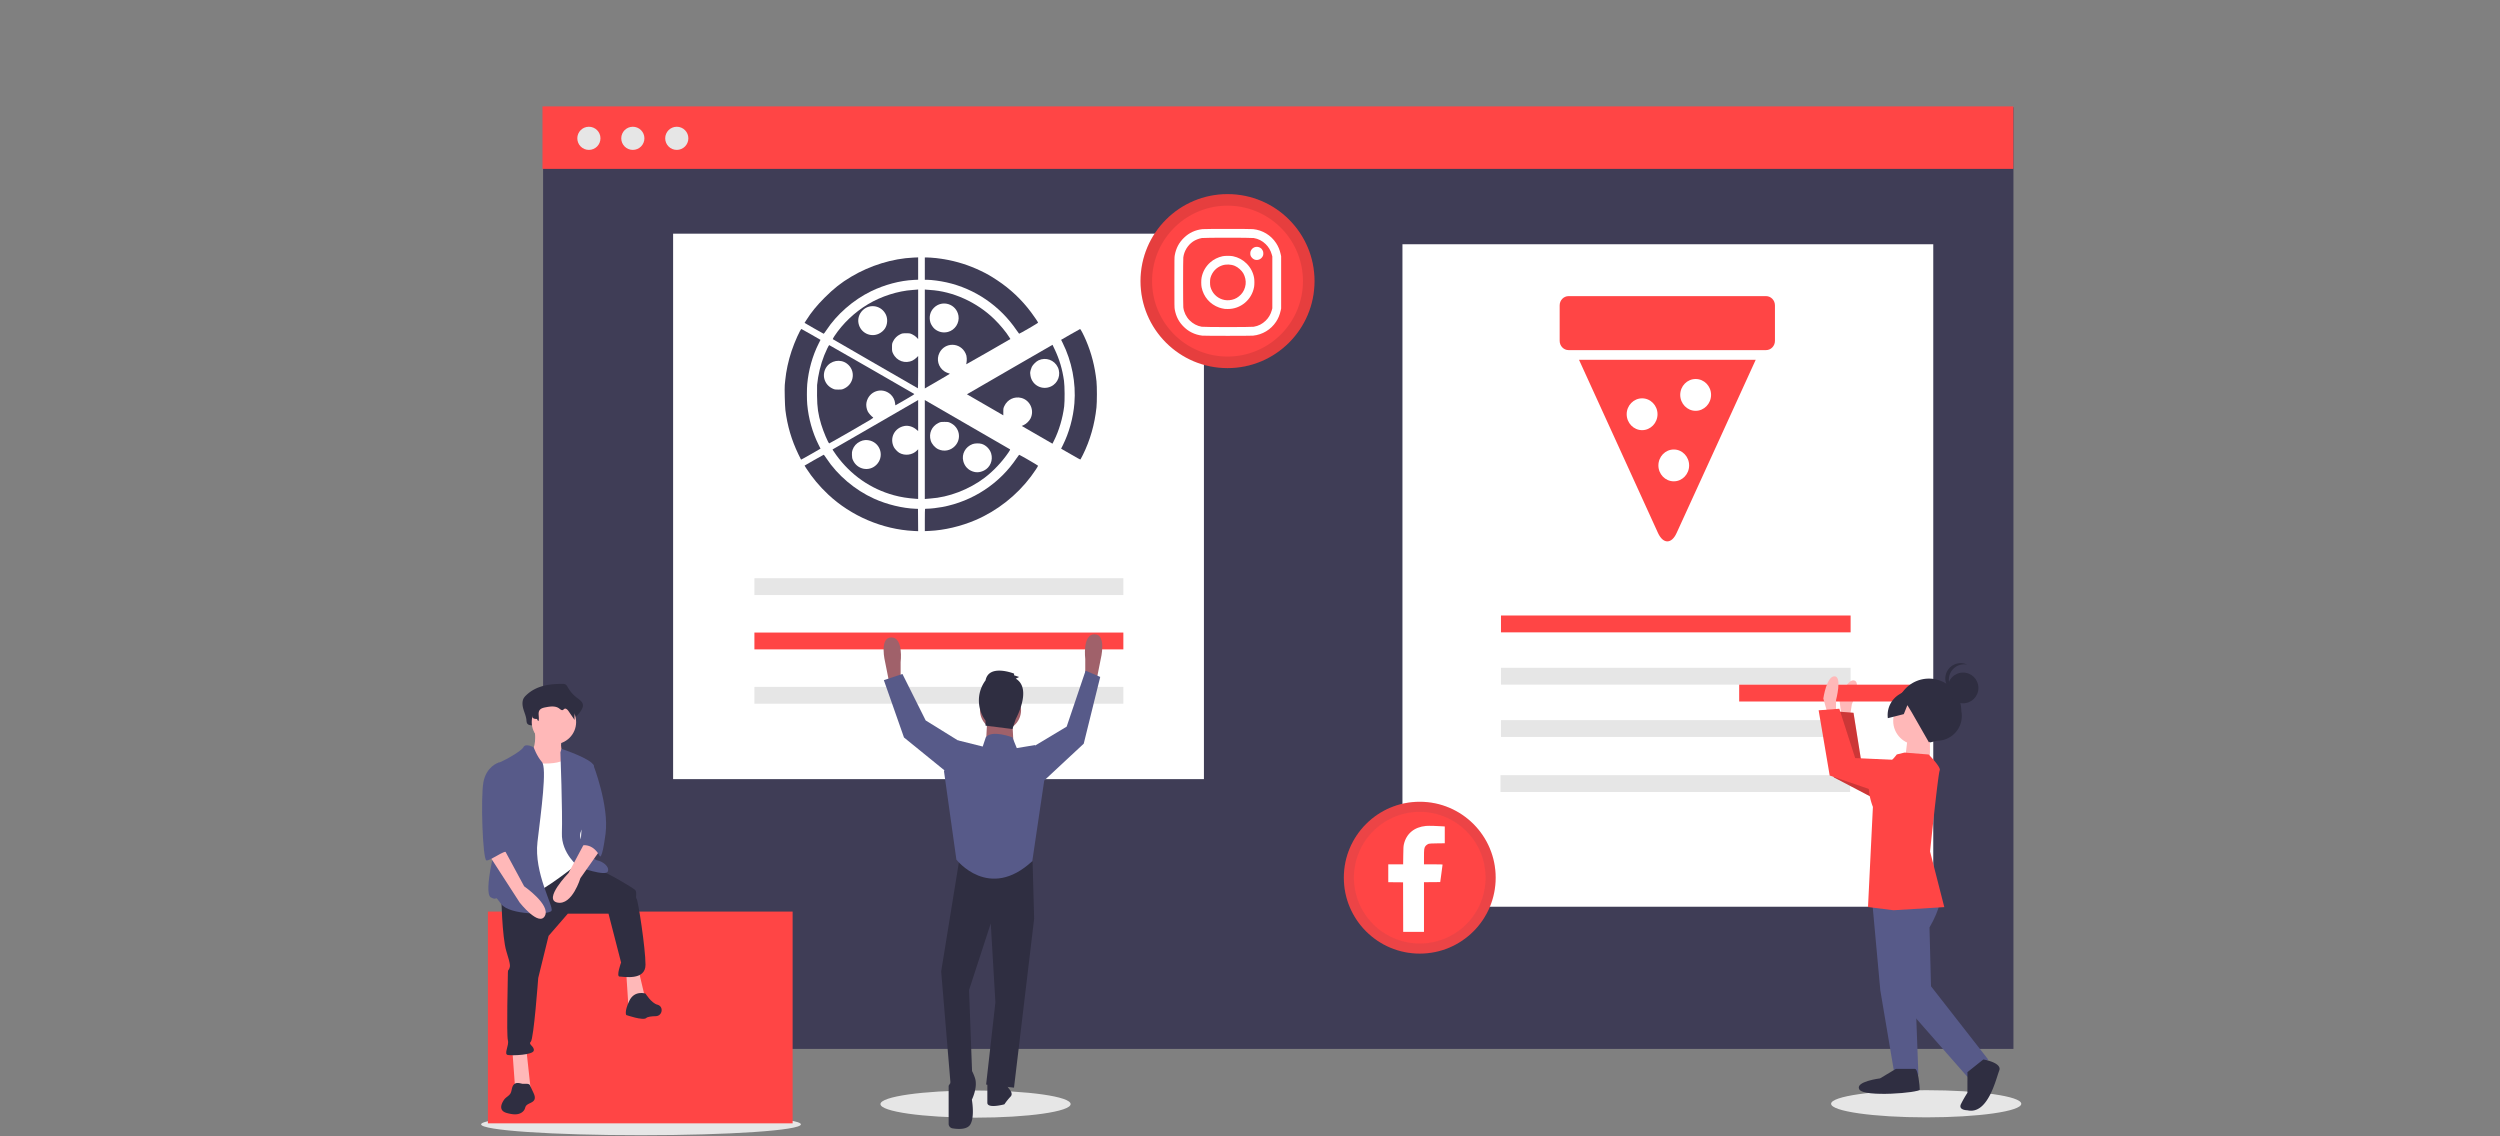 <?xml version="1.0" encoding="UTF-8" standalone="no"?>
<svg
   xmlns:dc="http://purl.org/dc/elements/1.1/"
   xmlns:cc="http://creativecommons.org/ns#"
   xmlns:rdf="http://www.w3.org/1999/02/22-rdf-syntax-ns#"
   xmlns:svg="http://www.w3.org/2000/svg"
   xmlns="http://www.w3.org/2000/svg"
   xmlns:xlink="http://www.w3.org/1999/xlink"
   xmlns:sodipodi="http://sodipodi.sourceforge.net/DTD/sodipodi-0.dtd"
   xmlns:inkscape="http://www.inkscape.org/namespaces/inkscape"
   width="1100"
   height="500"
   data-name="Layer 1"
   version="1.1"
   viewBox="0 0 1100 500"
   id="svg157"
   sodipodi:docname="Grr.svg"
   inkscape:version="0.92.5 (2060ec1f9f, 2020-04-08)">
  <rect x="0" y="0" width="1100" height="500" fill="#808080" stroke="none"/>
  <sodipodi:namedview
     pagecolor="#ffffff"
     bordercolor="#666666"
     borderopacity="1"
     objecttolerance="10"
     gridtolerance="10"
     guidetolerance="10"
     inkscape:pageopacity="0"
     inkscape:pageshadow="2"
     inkscape:window-width="1366"
     inkscape:window-height="705"
     id="namedview159"
     showgrid="false"
     inkscape:zoom="0.18388031"
     inkscape:cx="1248.7088"
     inkscape:cy="355.86778"
     inkscape:window-x="-8"
     inkscape:window-y="399"
     inkscape:window-maximized="1"
     inkscape:current-layer="g287" />
  <defs
     id="defs15">
    <linearGradient
       id="deacd444-d5db-4c24-9492-02e57292be3c"
       x1="675.05"
       x2="675.05"
       y1="606.02"
       y2="240.27"
       gradientUnits="userSpaceOnUse">
      <stop
         stop-color="gray"
         stop-opacity=".25"
         offset="0"
         id="stop4" />
      <stop
         stop-color="gray"
         stop-opacity=".12"
         offset=".54"
         id="stop6" />
      <stop
         stop-color="gray"
         stop-opacity=".1"
         offset="1"
         id="stop8" />
    </linearGradient>
    <linearGradient
       id="a1de9c2c-a914-4f57-a703-6b671b828453"
       x1="473.94"
       x2="473.94"
       y1="635.65"
       y2="301.65"
       gradientTransform="translate(-82,-130)"
       xlink:href="#deacd444-d5db-4c24-9492-02e57292be3c" />
    <linearGradient
       id="33ead0d0-8f65-4117-bca2-44ecb419ecb0"
       x1="363.44"
       x2="363.44"
       y1="662.65"
       y2="401.65"
       gradientTransform="translate(-82,-130)"
       xlink:href="#deacd444-d5db-4c24-9492-02e57292be3c" />
    <linearGradient
       id="9a5964b5-9011-4675-8f60-8033350848c0"
       x1="849.68"
       x2="849.68"
       y1="703.66"
       y2="385.5"
       gradientTransform="translate(-82,-130)"
       xlink:href="#deacd444-d5db-4c24-9492-02e57292be3c" />
    <linearGradient
       id="linearGradient949"
       x1="675.05"
       x2="675.05"
       y1="606.02"
       y2="240.27"
       gradientTransform="translate(-82,-130)"
       gradientUnits="userSpaceOnUse"
       xlink:href="#deacd444-d5db-4c24-9492-02e57292be3c" />
    <clipPath
       id="a-4-8-9-3-1">
      <rect
         y="0"
         x="0"
         width="91"
         height="100.34"
         id="rect4" />
    </clipPath>
    <clipPath
       id="a-7">
      <rect
         y="0"
         x="0"
         width="91"
         height="100.34"
         id="rect7" />
    </clipPath>
    <clipPath
       id="a">
      <rect
         y="0"
         x="0"
         width="91"
         height="100.34"
         id="rect4-7" />
    </clipPath>
    <linearGradient
       id="linearGradient3845-5-3"
       x1="507.95"
       x2="507.95"
       y1="790.48"
       y2="154.92"
       gradientTransform="matrix(0.418,0,0,0.418,-1606.7,-511.92)"
       gradientUnits="userSpaceOnUse">
      <stop
         stop-color="gray"
         stop-opacity=".25"
         offset="0"
         id="stop4-0" />
      <stop
         stop-color="gray"
         stop-opacity=".12"
         offset=".535"
         id="stop6-8" />
      <stop
         stop-color="gray"
         stop-opacity=".1"
         offset="1"
         id="stop8-9" />
    </linearGradient>
    <clipPath
       id="clipEmfPath1-9">
      <path
         inkscape:connector-curvature="0"
         d="M 0,0 H 158.56 V 180.64 H 0 Z"
         id="path4" />
    </clipPath>
    <clipPath
       id="clipPath1062">
      <path
         inkscape:connector-curvature="0"
         d="M 0,0 H 158.56 V 180.64 H 0 Z"
         id="path1060" />
    </clipPath>
  </defs>
  <title
     id="title17">web_devices</title>
  <g
     transform="matrix(1.179,0,0,1.179,603.126,-281.163)"
     style="fill:#ffb8b8"
     id="g18" />
  <g
     transform="matrix(0,-0.777,-0.777,0,821.314,307.541)"
     id="g32">
    <g
       transform="matrix(0,-2.122,-2.122,0,2176.623,-25.934)"
       id="g289">
      <g
         transform="translate(1562.5,1350)"
         id="g287">
        <g
           id="g2148"
           transform="matrix(0.956,0,0,0.956,-278.913,3.576)">
          <g
             id="g17"
             style="stroke-width:0.963"
             transform="matrix(0.606,0,0,0.606,-1742.453,-508.335)">
            <rect
               id="rect11"
               height="433.77"
               width="677.29"
               y="0.384"
               x="28.961"
               style="fill:#3f3d56" />
            <rect
               id="rect13"
               height="251.25"
               width="244.51"
               y="58.632"
               x="88.851"
               style="fill:#ffffff" />
            <rect
               id="rect15"
               height="305.16"
               width="244.51"
               y="63.504"
               x="424.81"
               style="fill:#ffffff" />
          </g>
          <g
             id="g25"
             style="fill:#e6e6e6"
             transform="matrix(0.606,0,0,0.606,-1742.453,-508.335)">
            <ellipse
               id="ellipse19"
               ry="6.257"
               rx="43.8"
               cy="459.43"
               cx="666.06"
               style="stroke-width:0.963" />
            <ellipse
               id="ellipse21"
               ry="6.257"
               rx="43.8"
               cy="459.57"
               cx="228.16"
               style="stroke-width:0.963" />
            <ellipse
               id="ellipse23"
               ry="5"
               rx="73.65"
               cy="468.91"
               cx="74.063"
               style="stroke-width:0.84" />
          </g>
          <rect
             id="rect27"
             height="17.443"
             width="410.575"
             x="-1725.072"
             style="fill:#ff4545;stroke-width:0.584"
             y="-508.335" />
          <g
             id="g35"
             style="fill:#e6e6e6;stroke-width:0.963"
             transform="matrix(0.606,0,0,0.606,-1742.453,-508.335)">
            <circle
               id="circle29"
               r="5.333"
               cy="14.711"
               cx="50.054" />
            <circle
               id="circle31"
               r="5.333"
               cy="14.711"
               cx="70.297" />
            <circle
               id="circle33"
               r="5.333"
               cy="14.711"
               cx="90.54" />
          </g>
          <g
             id="g45"
             style="stroke-width:0.963"
             transform="matrix(0.606,0,0,0.606,-1742.453,-508.335)">
            <path
               id="path37"
               d="m 590.43,87.407 h -11.221 a 8.332,8.332 0 0 1 -7.714,11.479 h -49.248 a 8.332,8.332 0 0 1 -7.714,-11.479 h -10.481 a 17.538,17.538 0 0 0 -17.538,17.538 v 222.28 a 17.538,17.538 0 0 0 17.538,17.538 h 86.379 a 17.538,17.538 0 0 0 17.538,-17.538 v -222.28 a 17.538,17.538 0 0 0 -17.538,-17.538 z"
               inkscape:connector-curvature="0"
               style="fill:#ffffff" />
            <rect
               id="rect39"
               height="7.752"
               width="169.95"
               y="217.34"
               x="126.3"
               style="fill:#e6e6e6" />
            <rect
               id="rect41"
               height="7.752"
               width="169.95"
               y="242.37"
               x="126.3"
               style="fill:#ff4545" />
            <rect
               id="rect43"
               height="7.752"
               width="169.95"
               y="267.4"
               x="126.3"
               style="fill:#e6e6e6" />
          </g>
          <g
             id="g57"
             transform="matrix(0.947,0,0,0.584,-2092.802,-508.335)">
            <rect
               id="rect47"
               height="8.053"
               width="103.06"
               y="243.35"
               x="670.84"
               style="fill:#ff4545" />
            <g
               id="g55"
               style="fill:#e6e6e6">
              <rect
                 id="rect49"
                 height="8.053"
                 width="103.06"
                 y="268.35"
                 x="670.84" />
              <rect
                 id="rect51"
                 height="8.053"
                 width="103.06"
                 y="293.35"
                 x="670.84" />
              <rect
                 id="rect53"
                 height="8.053"
                 width="103.06"
                 y="319.66"
                 x="670.7" />
            </g>
          </g>
          <g
             id="g65"
             style="stroke-width:0.963"
             transform="matrix(0.606,0,0,0.606,-1742.453,-508.335)">
            <rect
               id="rect59"
               height="16.536"
               width="16.536"
               y="-608.19"
               x="386.22"
               transform="rotate(90)"
               style="fill:#3f3d56" />
            <path
               id="path61"
               d="m 189.37,265.3 -0.713,1.427 -2.14,-10.702 c 0,0 -2.854,-11.415 2.854,-11.415 5.708,0 4.281,11.415 4.281,11.415 v 7.848 z"
               inkscape:connector-curvature="0"
               style="fill:#a0616a" />
            <path
               id="path63"
               d="m 282.98,263.84 0.713,1.427 2.14,-10.702 c 0,0 2.854,-11.415 -2.854,-11.415 -5.708,0 -4.281,11.415 -4.281,11.415 v 7.848 z"
               inkscape:connector-curvature="0"
               style="fill:#a0616a" />
          </g>
          <g
             id="g73"
             style="fill:#2f2e41"
             transform="matrix(0.606,0,0,0.606,-1742.453,-508.335)">
            <polygon
               id="polygon67"
               points="408.16,469.37 417.79,388.58 417.05,361.16 382.22,358.94 373.32,413.78 377.77,467.14 388.14,462.7 386.66,422.68 397.04,390.81 399.26,428.61 394.82,467.89 "
               transform="matrix(0.963,0,0,0.963,-147.18,0)" />
            <path
               id="path69"
               d="m 220.76,443.27 -4.994,7.848 v 17.536 a 2.127,2.127 0 0 0 1.787,2.099 c 2.448,0.402 6.71,0.687 8.201,-1.798 2.14,-3.567 0.713,-11.415 0.713,-11.415 0,0 2.854,-5.708 1.427,-9.988 -1.427,-4.281 -2.854,-4.994 -2.854,-4.994 z"
               inkscape:connector-curvature="0"
               style="stroke-width:0.963" />
            <path
               id="path71"
               d="m 242.16,450.41 1.427,2.14 c 0,0 2.14,2.14 0.713,3.567 a 27.883,27.883 0 0 0 -2.854,3.567 c 0,0 -7.848,2.14 -7.848,-0.713 v -9.275 z"
               inkscape:connector-curvature="0"
               style="stroke-width:0.963" />
          </g>
          <circle
             id="circle75"
             r="5.733"
             cy="-339.805"
             cx="-1597.213"
             style="fill:#a0616a;stroke-width:0.584" />
          <polygon
             id="polygon77"
             points="394.44,305.95 407.78,306.69 407.04,292.61 395.18,291.87 "
             transform="matrix(0.584,0,0,0.584,-1831.674,-508.335)"
             style="fill:#a0616a" />
          <g
             id="g85"
             style="fill:#575a89"
             transform="matrix(0.606,0,0,0.606,-1742.453,-508.335)">
            <path
               id="path79"
               d="m 247.16,295.59 -2.025,-4.948 c 0,0 -9.39,-3.614 -12.244,-0.047 l -1.427,4.281 -11.415,-2.854 -6.421,14.269 5.708,40.666 c 0,0 14.982,19.263 34.959,0.713 l 5.708,-38.526 -4.281,-14.982 z"
               inkscape:connector-curvature="0"
               style="stroke-width:0.963" />
            <polygon
               id="polygon81"
               points="442.4,269.91 449.4,272.91 441.51,304.84 420.01,324.85 417.05,308.54 418.53,305.58 433.35,296.68 "
               transform="matrix(0.963,0,0,0.963,-147.18,0)" />
            <polygon
               id="polygon83"
               points="354.79,271.49 345.9,274.45 355.53,301.87 379.25,321.14 382.96,304.84 381.47,303.36 365.91,293.72 "
               transform="matrix(0.963,0,0,0.963,-147.18,0)" />
          </g>
          <path
             id="path87"
             d="m -1592.957,-348.589 0.937,-0.469 -1.406,-0.469 v -0.469 c 0,0 -7.03,-2.812 -7.967,1.875 a 9.42,9.42 0 0 0 0,11.248 v 1.406 l 7.499,0.937 0.937,-2.812 c 0,0 4.687,-8.436 0,-11.248 z"
             style="fill:#2f2e41;stroke-width:0.584"
             inkscape:connector-curvature="0" />
          <rect
             id="rect89"
             height="59.111"
             width="85.062"
             y="-283.573"
             x="-1740.31"
             style="fill:#ff4545;stroke-width:0.606" />
          <path
             id="path91"
             d="m -1360.042,-338.386 0.476,-3.069 c 0,0 2.774,-6.305 0.581,-6.645 -2.192,-0.34 -4.021,5.663 -4.021,5.663 l 0.802,6.411 z"
             style="fill:#ffb8b8;stroke-width:0.584"
             inkscape:connector-curvature="0" />
          <polygon
             id="polygon93"
             points="799.3,289.08 799.78,320.71 828.96,336 846.67,321.05 813.09,314.31 809.19,289.85 "
             transform="matrix(0.584,0,0,0.584,-1831.674,-508.335)"
             style="fill:#ff4545" />
          <polygon
             id="polygon95"
             points="799.3,289.08 799.78,320.71 828.96,336 846.67,321.05 813.09,314.31 809.19,289.85 "
             transform="matrix(0.584,0,0,0.584,-1831.674,-508.335)"
             style="opacity:0.2" />
          <g
             id="g103"
             style="stroke-width:0.963"
             transform="matrix(0.606,0,0,0.606,-1742.453,-508.335)">
            <rect
               id="rect97"
               height="7.752"
               width="99.213"
               y="-274.13"
               x="-679.13"
               transform="scale(-1)"
               style="fill:#ff4545" />
            <path
               id="path99"
               d="m 624.52,278.62 0.007,-5.124 c 0,0 2.942,-10.976 -0.718,-10.981 -3.66,-0.005 -5.137,10.241 -5.137,10.241 l 2.915,10.251 z"
               inkscape:connector-curvature="0"
               style="fill:#ffb8b8" />
            <path
               id="path101"
               d="m 666.6,293.29 4.435,-1.081 a 11.419,11.419 0 0 0 11.207,-13.68 14.925,14.925 0 0 0 -14.906,-14.944 14.925,14.925 0 0 0 -14.944,14.906 11.86,11.86 0 0 0 14.208,14.799 z"
               inkscape:connector-curvature="0"
               style="fill:#2f2e41" />
          </g>
          <polygon
             id="polygon105"
             points="840.2,462.85 838.73,423.3 832.71,375.39 818.25,381.46 822,422.52 828.8,462.83 "
             transform="matrix(0.584,0,0,0.584,-1831.674,-508.335)"
             style="fill:#575a89" />
          <g
             id="g115"
             style="stroke-width:0.963"
             transform="matrix(0.606,0,0,0.606,-1742.453,-508.335)">
            <path
               id="path107"
               d="m 652.12,443.35 -7.325,4.383 c 0,0 -11.713,1.449 -9.522,5.112 2.191,3.663 27.813,1.499 27.815,0.035 0.002,-1.464 -0.72,-9.517 -2.184,-9.518 z"
               inkscape:connector-curvature="0"
               style="fill:#2f2e41" />
            <path
               id="path109"
               d="m 672.92,363.79 c 0,0 -0.206,5.652 -5.341,14.429 l 0.698,27.084 26.309,33.704 -9.526,8.04 -32.161,-36.639 -7.997,-43.929 10.261,-10.235 z"
               inkscape:connector-curvature="0"
               style="fill:#575a89" />
            <path
               id="path111"
               d="m 692.39,439.01 c 0,0 8.782,1.475 7.313,5.133 -1.469,3.658 -5.15,20.489 -14.663,18.281 0,0 -4.392,-0.006 -2.924,-2.932 a 52.949,52.949 0 0 1 2.934,-5.12 l 0.012,-9.516 z"
               inkscape:connector-curvature="0"
               style="fill:#2f2e41" />
            <circle
               id="circle113"
               r="10.98"
               cy="283.06"
               cx="661.84"
               style="fill:#ffb8b8" />
          </g>
          <polygon
             id="polygon117"
             points="845.71,314.58 833.55,314.56 835.08,301.64 845.73,301.65 "
             transform="matrix(0.584,0,0,0.584,-1831.674,-508.335)"
             style="fill:#ffb8b8" />
          <polygon
             id="polygon119"
             points="792.52,288.66 797.8,319.84 828.96,330.53 844.19,313.06 809.98,311.49 802.4,287.91 "
             transform="matrix(0.584,0,0,0.584,-1831.674,-508.335)"
             style="fill:#ff4545" />
          <path
             id="path121"
             d="m -1347.021,-327.432 2.151,-0.528 6.723,0.54 c 0,0 3.545,3.554 3.1,4.441 -0.445,0.887 -2.691,22.627 -2.691,22.627 l 3.974,15.536 -14.2,0.87 -7.099,-0.896 1.366,-27.953 c 0,0 -3.097,-7.547 0.9,-9.761 a 17.48,17.48 0 0 0 5.775,-4.874 z"
             style="fill:#ff4545;stroke-width:0.584"
             inkscape:connector-curvature="0" />
          <g
             id="g129"
             style="fill:#2f2e41;stroke-width:0.963"
             transform="matrix(0.606,0,0,0.606,-1742.453,-508.335)">
            <circle
               id="circle123"
               r="7.084"
               cy="267.88"
               cx="683.04" />
            <path
               id="path125"
               d="m 676.5,264.07 a 7.081,7.081 0 0 1 8.478,-6.936 7.081,7.081 0 1 0 -4.416,13.344 7.078,7.078 0 0 1 -4.062,-6.409 z"
               inkscape:connector-curvature="0" />
            <path
               id="path127"
               d="m 670.42,268.09 -9.55,-1.758 -7.345,4.603 a 11.141,11.141 0 0 0 -5.132,10.873 l 7.356,-1.864 1.647,-4.13 1.962,3.215 7.958,13.914 8.057,-4.382 5.134,-8.045 z"
               inkscape:connector-curvature="0" />
          </g>
          <g
             id="g135"
             transform="matrix(0.379,0,0,0.379,-1785.573,-483.217)"
             style="fill:#ff4545">
            <path
               id="path131"
               clip-path="url(#clipEmfPath1-9)"
               d="M 6.56,0 H 152 c 3.6,0 6.56,3.04 6.56,6.8 v 26.16 c 0,3.76 -2.96,6.8 -6.56,6.8 H 6.56 C 2.96,39.76 0,36.72 0,32.96 V 6.8 C 0,3.04 2.96,0 6.56,0 Z"
               transform="translate(908.81,73.471)"
               inkscape:connector-curvature="0" />
            <path
               id="path133"
               clip-path="url(#clipEmfPath1-9)"
               d="m 49.36,86.959 c 0,-6.4 5.12,-11.68 11.36,-11.68 6.24,0 11.36,5.28 11.36,11.68 0,6.48 -5.12,11.76 -11.36,11.76 -6.24,0 -11.36,-5.28 -11.36,-11.76 z m 23.36,37.76 c 0,-6.48 5.04,-11.76 11.36,-11.76 6.24,0 11.28,5.28 11.28,11.76 0,6.4 -5.04,11.68 -11.28,11.68 -6.32,0 -11.36,-5.28 -11.36,-11.68 z M 14.24,46.88 l 28,61.36 30.16,66.16 c 3.84,8.32 10,8.32 13.76,0 l 30.24,-66.16 28,-61.36 z m 74.559,25.84 c 0,-6.48 5.12,-11.68 11.36,-11.68 6.24,0 11.36,5.2 11.36,11.68 0,6.48 -5.12,11.76 -11.36,11.76 -6.24,0 -11.36,-5.28 -11.36,-11.76 z"
               transform="translate(908.81,73.471)"
               inkscape:connector-curvature="0"
               style="fill-rule:evenodd" />
          </g>
          <g
             id="g173"
             transform="matrix(0,0.584,-0.584,0,-1533.446,-638.942)"
             style="fill:#3f3d56">
            <g
               id="g141"
               transform="matrix(0.771,0,0,0.771,794.01,-193.7)">
              <path
                 id="path137"
                 style="paint-order:normal"
                 d="m -598.36,349.56 c -1.817,-3.149 -3.335,-5.85 -3.373,-6.002 -0.08,-0.321 3.431,-2.168 7.057,-3.714 7.98,-3.402 16.103,-5.482 25.301,-6.48 3.239,-0.351 12.865,-0.347 16.214,0.007 10.473,1.108 20.421,3.953 29.385,8.403 1.501,0.745 2.798,1.424 2.883,1.51 0.143,0.143 -0.584,1.466 -5.042,9.17 l -1.641,2.835 -2.062,-1.035 c -7.772,-3.9 -17.052,-6.466 -26.064,-7.207 -12.643,-1.039 -26.122,1.593 -37.549,7.332 l -1.804,0.906 z"
                 inkscape:connector-curvature="0" />
              <path
                 id="path139"
                 style="paint-order:normal"
                 d="m -576.64,387.17 -15.325,-26.543 2.726,-1.302 c 6.177,-2.951 12.438,-4.812 19.559,-5.814 3.242,-0.456 12.614,-0.524 15.904,-0.116 7.214,0.896 15.046,3.218 21.108,6.258 l 2.003,1.004 -2.12,3.67 c -1.166,2.018 -3.641,6.303 -5.499,9.523 l -3.378,5.853 -0.574,-1.264 c -0.718,-1.582 -2.544,-3.445 -4.138,-4.222 -5.078,-2.476 -11.257,0.332 -12.66,5.752 -1.105,4.271 0.946,8.581 4.998,10.5 1.299,0.615 1.548,0.661 3.601,0.661 h 2.205 l -0.377,0.62 c -0.207,0.341 -3.138,5.406 -6.514,11.257 -3.375,5.85 -6.15,10.652 -6.166,10.672 -0.016,0.019 -6.925,-11.909 -15.354,-26.508 z m 3.845,-12.884 c 5.903,-0.958 9.202,-7.253 6.655,-12.697 -2.085,-4.455 -7.405,-6.364 -11.889,-4.265 -4.528,2.119 -6.444,7.457 -4.306,11.997 0.675,1.433 2.691,3.484 4.085,4.157 0.982,0.474 2.826,0.973 3.718,1.007 0.227,0.009 1.009,-0.081 1.738,-0.199 z"
                 inkscape:connector-curvature="0" />
            </g>
            <g
               id="g147"
               transform="matrix(0.771,0,0,0.771,794.01,-175.21)">
              <path
                 id="path143"
                 style="paint-order:normal"
                 d="m -626.18,415.24 c 0.049,-0.312 0.143,-1.497 0.209,-2.633 0.828,-14.171 7.598,-29.103 18.061,-39.834 3.526,-3.616 8.039,-7.356 11.296,-9.36 l 1.059,-0.651 7.877,13.646 c 4.332,7.505 7.84,13.682 7.796,13.727 -0.044,0.044 -0.512,-0.028 -1.04,-0.161 -0.532,-0.134 -1.72,-0.202 -2.668,-0.152 -1.36,0.071 -1.99,0.222 -3.088,0.735 -6.913,3.235 -7.097,12.752 -0.313,16.184 4.08,2.064 9.034,0.704 11.537,-3.168 0.426,-0.659 0.893,-1.662 1.038,-2.227 0.145,-0.566 0.327,-1.029 0.404,-1.029 0.077,0 2.028,3.276 4.334,7.281 2.306,4.004 4.327,7.49 4.491,7.745 l 0.298,0.465 h -61.38 z m 20.271,-2.856 c 1.327,-0.363 3.291,-1.661 4.17,-2.755 1.91,-2.376 2.541,-5.274 1.783,-8.184 -1.129,-4.335 -5.603,-7.243 -10.005,-6.503 -7.315,1.23 -10.168,10.025 -4.945,15.245 2.349,2.348 5.572,3.135 8.996,2.197 z"
                 inkscape:connector-curvature="0" />
              <path
                 id="path145"
                 style="paint-order:normal"
                 d="m -646.1,414.15 c 0,-2.079 0.503,-6.968 1.051,-10.218 1.347,-7.981 3.716,-15.454 7.221,-22.778 1.877,-3.921 3.106,-6.066 5.885,-10.269 5.356,-8.102 11.976,-15.105 19.819,-20.968 2.87,-2.145 6.131,-4.333 6.459,-4.333 0.235,0 6.918,11.516 6.824,11.759 -0.035,0.091 -0.994,0.795 -2.13,1.565 -15.143,10.26 -25.794,25.845 -29.712,43.474 -0.897,4.035 -1.579,9.206 -1.579,11.971 v 1.454 H -646.1 Z"
                 inkscape:connector-curvature="0" />
            </g>
            <g
               id="g153"
               transform="matrix(0.771,0,0,0.771,794.01,-175.21)">
              <path
                 id="path149"
                 style="paint-order:normal"
                 d="m -490.23,415.67 c -0.076,-0.076 -0.138,-0.797 -0.138,-1.602 0,-1.864 -0.495,-6.173 -1.045,-9.104 -3.548,-18.886 -14.547,-35.594 -30.393,-46.166 -1.055,-0.704 -1.947,-1.355 -1.981,-1.448 -0.083,-0.219 6.519,-11.643 6.779,-11.732 0.266,-0.091 3.835,2.26 6.719,4.426 11.746,8.822 21.267,20.951 27.019,34.418 3.848,9.01 6.278,19.348 6.676,28.402 l 0.129,2.943 h -6.814 c -3.748,0 -6.876,-0.062 -6.951,-0.138 z"
                 inkscape:connector-curvature="0" />
              <path
                 id="path151"
                 style="paint-order:normal"
                 d="m -557.45,415.35 c 0.165,-0.256 6.976,-12.036 15.135,-26.179 8.159,-14.143 14.943,-25.876 15.076,-26.073 0.22,-0.326 0.403,-0.248 1.998,0.84 5.947,4.058 11.582,9.373 15.695,14.803 7.321,9.666 12.132,22.247 12.873,33.666 0.066,1.022 0.165,2.207 0.219,2.633 l 0.098,0.775 h -61.395 z m 24.841,-3.192 c 2.195,-0.67 4.449,-2.637 5.399,-4.713 1.63,-3.561 0.856,-7.59 -1.98,-10.295 -4.499,-4.292 -11.64,-2.917 -14.346,2.761 -0.6,1.26 -0.64,1.489 -0.64,3.718 0,2.283 0.027,2.431 0.704,3.815 2.006,4.105 6.486,6.049 10.863,4.713 z m 12.766,-20.197 c 2.68,-0.698 4.76,-2.351 5.918,-4.704 1.323,-2.688 1.293,-5.321 -0.095,-8.139 -1.887,-3.831 -6.383,-5.711 -10.597,-4.431 -2.741,0.833 -5.134,3.207 -5.929,5.883 -0.464,1.562 -0.4,4.204 0.136,5.65 1.643,4.428 6.168,6.887 10.567,5.741 z"
                 inkscape:connector-curvature="0" />
            </g>
            <g
               id="g159"
               transform="matrix(0.771,0,0,0.771,794.01,-175.21)">
              <path
                 id="path155"
                 style="paint-order:normal"
                 d="m -520.47,484.5 c -1.846,-3.222 -3.355,-5.937 -3.353,-6.033 0.002,-0.096 0.976,-0.813 2.164,-1.593 10.554,-6.931 19.719,-17.747 25.081,-29.597 3.604,-7.966 5.968,-17.7 6.262,-25.783 l 0.053,-1.446 13.838,-0.109 -0.137,2.754 c -0.961,19.371 -9.272,38.845 -22.651,53.074 -5.019,5.338 -10.34,9.788 -16.307,13.638 -0.827,0.534 -1.524,0.967 -1.549,0.962 -0.025,-0.005 -1.556,-2.645 -3.401,-5.867 z"
                 inkscape:connector-curvature="0" />
              <path
                 id="path157"
                 style="paint-order:normal"
                 d="m -536.75,456.24 c -5.312,-9.226 -10.237,-17.75 -10.945,-18.943 -0.708,-1.193 -3.076,-5.282 -5.263,-9.088 -2.187,-3.805 -4.157,-7.221 -4.38,-7.59 l -0.404,-0.671 h 19.277 l -0.865,0.981 c -1.876,2.127 -2.773,5.032 -2.315,7.496 1.161,6.242 7.529,9.417 13.148,6.555 1.066,-0.543 2.873,-2.266 3.499,-3.336 2.013,-3.442 1.386,-8.208 -1.441,-10.954 l -0.764,-0.742 h 30.799 l -0.09,1.291 c -0.367,5.264 -1.058,9.561 -2.22,13.788 -3.961,14.413 -12.472,26.637 -24.796,35.615 -1.355,0.987 -2.715,1.925 -3.023,2.084 l -0.559,0.289 z m 16.479,4.038 c 5.698,-2.673 7.092,-9.956 2.755,-14.398 -4.817,-4.934 -13.024,-2.931 -15.029,3.668 -0.659,2.17 -0.485,4.387 0.5,6.377 1.168,2.359 2.835,3.854 5.248,4.708 0.964,0.341 1.597,0.413 3.167,0.363 1.696,-0.054 2.151,-0.151 3.358,-0.718 z"
                 inkscape:connector-curvature="0" />
            </g>
            <g
               id="g165"
               transform="matrix(0.771,0,0,0.771,794.01,-175.21)">
              <path
                 id="path161"
                 style="paint-order:normal"
                 d="m -567,482.6 c -6.099,-0.577 -12.801,-2.188 -18.448,-4.435 -2.874,-1.144 -6.337,-2.831 -6.337,-3.087 0,-0.12 6.769,-11.945 15.043,-26.28 8.274,-14.334 15.128,-26.218 15.232,-26.408 0.149,-0.271 0.925,0.931 3.598,5.566 1.874,3.251 3.435,5.973 3.467,6.048 0.033,0.075 -0.557,0.186 -1.309,0.246 -1.915,0.154 -4.051,1.231 -5.428,2.738 -4.909,5.371 -2.076,13.681 5.12,15.02 1.612,0.3 3.748,-0.023 5.374,-0.813 1.071,-0.52 3.088,-2.307 3.735,-3.309 0.283,-0.438 0.688,0.216 8.198,13.243 4.345,7.537 7.9,13.808 7.9,13.935 0,0.551 -7.298,3.646 -11.773,4.992 -6.308,1.898 -10.453,2.499 -17.763,2.574 -3.124,0.032 -6.098,0.018 -6.609,-0.03 z m -3.537,-4.591 c 2.583,-0.804 4.502,-2.475 5.668,-4.935 0.615,-1.299 0.658,-1.535 0.658,-3.661 0,-2.128 -0.042,-2.361 -0.661,-3.668 -2.958,-6.244 -11.245,-7.158 -15.394,-1.697 -3.112,4.096 -2.024,10.116 2.333,12.912 2.181,1.4 4.988,1.798 7.396,1.048 z"
                 inkscape:connector-curvature="0" />
              <path
                 id="path163"
                 style="paint-order:normal"
                 d="m -567,502.64 c -0.398,-0.045 -1.745,-0.179 -2.995,-0.297 -5.651,-0.534 -12.097,-1.924 -17.993,-3.88 -5.78,-1.918 -13.889,-5.566 -13.76,-6.191 0.029,-0.144 1.552,-2.856 3.384,-6.027 l 3.33,-5.765 2.4,1.202 c 7.548,3.782 16.264,6.223 25.119,7.033 2.948,0.27 9.474,0.266 12.496,-0.008 8.746,-0.792 17.446,-3.23 24.943,-6.988 l 2.486,-1.246 3.453,5.991 c 1.899,3.295 3.413,6.031 3.363,6.081 -0.05,0.049 -1.528,0.783 -3.286,1.63 -8.882,4.279 -17.61,6.849 -27.448,8.083 -2.438,0.306 -13.719,0.585 -15.491,0.383 z"
                 inkscape:connector-curvature="0" />
            </g>
            <g
               id="g171"
               transform="matrix(0.771,0,0,0.771,794.01,-175.21)">
              <path
                 id="path167"
                 style="paint-order:normal"
                 d="m -607.1,489.39 c -5.131,-3.245 -9.153,-6.517 -14.127,-11.495 -5.662,-5.665 -9.221,-10.177 -12.911,-16.366 -7.039,-11.806 -11.341,-25.771 -11.903,-38.639 l -0.129,-2.943 h 13.839 l 0.134,2.737 c 0.419,8.554 2.945,18.051 7.034,26.454 5.354,11.002 14.267,21.223 24.188,27.739 1.188,0.78 2.16,1.512 2.16,1.625 2e-5,0.114 -1.518,2.829 -3.373,6.034 l -3.373,5.827 z"
                 inkscape:connector-curvature="0" />
              <path
                 id="path169"
                 style="paint-order:normal"
                 d="m -597.37,471.86 c -7.9,-5.256 -14.752,-12.478 -19.764,-20.831 -4.925,-8.208 -8.245,-18.611 -8.831,-27.677 -0.066,-1.022 -0.164,-2.207 -0.218,-2.633 l -0.098,-0.775 h 30.762 l -1.029,0.962 c -0.662,0.619 -1.304,1.518 -1.798,2.519 -0.754,1.526 -0.77,1.605 -0.77,3.943 0,2.295 0.027,2.441 0.704,3.826 0.903,1.849 2.392,3.339 4.249,4.253 1.389,0.684 1.528,0.71 3.821,0.71 2.239,0 2.46,-0.038 3.748,-0.648 4.679,-2.217 6.59,-7.562 4.338,-12.136 -0.352,-0.714 -1.119,-1.778 -1.705,-2.364 l -1.065,-1.065 h 10.059 c 5.532,0 10.018,0.07 9.969,0.155 -0.05,0.085 -6.898,11.959 -15.219,26.386 -8.321,14.427 -15.191,26.3 -15.266,26.384 -0.076,0.084 -0.924,-0.37 -1.885,-1.009 z m -7.798,-14.968 c 5.733,-1.206 8.822,-7.399 6.303,-12.635 -0.738,-1.534 -1.953,-2.933 -3.281,-3.779 -2.41,-1.535 -5.903,-1.762 -8.486,-0.552 -5.696,2.667 -7.092,9.955 -2.756,14.396 2.183,2.236 5.252,3.196 8.221,2.571 z"
                 inkscape:connector-curvature="0" />
            </g>
          </g>
          <g
             id="g197"
             transform="matrix(0.584,0,0,0.584,-1697.771,-457.373)">
            <g
               id="g181"
               transform="matrix(0.363,0,0,0.363,219.19,54.92)">
              <circle
                 id="circle175"
                 r="99.96"
                 cy="623.92"
                 cx="422.54"
                 style="fill:#ff4545" />
              <path
                 id="path177"
                 d="m 422.54,523.97 a 100,100 0 1 0 99.95,99.95 100,100 0 0 0 -99.95,-99.95 z m 0,186.62 a 86.67,86.67 0 1 1 86.67,-86.67 86.67,86.67 0 0 1 -86.67,86.67 z"
                 inkscape:connector-curvature="0"
                 style="opacity:0.1;fill:#3f3d56" />
              <path
                 id="path179"
                 style="fill:#ffffff;paint-order:normal"
                 d="m 400.65,662.65 -0.082,-32.616 -19.489,-0.171 v -23.506 h 19.584 l 0.154,-11.677 c 0.133,-10.114 0.24,-12.066 0.797,-14.581 3.119,-14.069 13.649,-22.862 29.128,-24.322 3.374,-0.318 15.504,-0.027 22.252,0.534 l 2.497,0.208 v 22.092 l -9.905,0.124 c -6.472,0.081 -10.309,0.257 -11.069,0.507 -1.72,0.567 -3.737,2.026 -4.642,3.357 -1.541,2.268 -1.764,4.079 -1.764,14.323 v 9.435 h 12.241 c 9.585,0 12.238,0.087 12.227,0.403 -0.007,0.221 -0.703,5.476 -1.546,11.677 l -1.532,11.275 -21.39,0.17 v 65.384 h -27.378 z"
                 inkscape:connector-curvature="0" />
            </g>
            <g
               id="g195"
               transform="matrix(0.416,0,0,0.416,54.432,-293.3)">
              <circle
                 id="circle183"
                 r="99.96"
                 cy="696.04"
                 cx="543.88"
                 style="fill:#ff4545" />
              <path
                 id="path185"
                 d="m 543.88,596.09 a 100,100 0 1 0 99.95,99.95 100,100 0 0 0 -99.95,-99.95 z m 0,186.62 a 86.67,86.67 0 1 1 86.67,-86.67 86.67,86.67 0 0 1 -86.67,86.67 z"
                 inkscape:connector-curvature="0"
                 style="opacity:0.1" />
              <g
                 id="g193"
                 transform="matrix(1.841,0,0,1.841,1180.9,-721.39)"
                 style="fill:#ffffff">
                <path
                   id="path187"
                   style="paint-order:normal"
                   d="m -347.8,787.26 c -1.014,-0.131 -2.481,-0.481 -3.438,-0.818 -5.71,-2.015 -9.774,-6.719 -10.959,-12.687 -0.298,-1.503 -0.298,-4.568 0.002,-6.076 0.744,-3.751 2.608,-6.99 5.465,-9.499 2.094,-1.84 4.768,-3.165 7.646,-3.791 1.465,-0.318 4.99,-0.32 6.471,-0.003 3.368,0.721 6.118,2.203 8.505,4.584 2.472,2.465 4.09,5.553 4.677,8.924 0.251,1.441 0.25,4.184 -0.002,5.64 -1.386,8.009 -8.419,13.891 -16.492,13.793 -0.825,-0.01 -1.669,-0.04 -1.875,-0.067 z m 4.52,-5.677 c 2.082,-0.455 4.021,-1.583 5.63,-3.277 1.615,-1.7 2.625,-3.9 2.93,-6.379 0.27,-2.2 -0.268,-4.769 -1.429,-6.821 -1.04,-1.837 -3.334,-3.862 -5.311,-4.688 -2.462,-1.028 -5.463,-1.131 -7.986,-0.273 -3.55,1.208 -6.204,4.074 -7.244,7.827 -0.319,1.152 -0.319,4.348 0,5.5 1.074,3.874 3.825,6.756 7.567,7.929 1.837,0.576 3.77,0.636 5.843,0.183 z"
                   inkscape:connector-curvature="0" />
                <path
                   id="path189"
                   style="paint-order:normal"
                   d="m -329.2,756.46 c -0.879,-0.338 -1.82,-1.211 -2.25,-2.087 -0.295,-0.601 -0.35,-0.87 -0.35,-1.716 0,-0.882 0.05,-1.104 0.412,-1.841 1.209,-2.455 4.353,-3.055 6.434,-1.227 0.253,0.222 0.644,0.778 0.869,1.235 0.359,0.729 0.409,0.953 0.409,1.833 0,0.842 -0.055,1.115 -0.345,1.706 -0.947,1.929 -3.221,2.849 -5.179,2.097 z"
                   inkscape:connector-curvature="0" />
                <path
                   id="path191"
                   style="paint-order:normal"
                   d="m -361.74,803.96 c -2.386,-0.273 -4.643,-0.943 -6.713,-1.993 -1.837,-0.932 -3.178,-1.896 -4.761,-3.424 -3.093,-2.986 -4.901,-6.419 -5.731,-10.88 -0.219,-1.176 -0.232,-2.176 -0.232,-16.938 0,-14.762 0.014,-15.761 0.232,-16.938 0.836,-4.494 2.641,-7.903 5.806,-10.96 3.192,-3.083 7.002,-4.847 11.55,-5.345 1.669,-0.183 29.911,-0.182 31.572,6.4e-4 5.924,0.652 11.064,3.769 14.308,8.679 1.365,2.065 2.286,4.295 2.868,6.938 l 0.289,1.312 v 32.625 l -0.289,1.312 c -0.581,2.643 -1.503,4.872 -2.868,6.938 -3.257,4.93 -8.472,8.076 -14.388,8.68 -1.571,0.161 -30.234,0.154 -31.643,-0.007 z m 32.077,-5.551 c 2.92,-0.502 5.283,-1.698 7.418,-3.756 1.858,-1.791 3.131,-3.942 3.845,-6.498 l 0.347,-1.243 v -32.375 L -318.4,753.294 c -0.714,-2.556 -1.987,-4.707 -3.845,-6.498 -2.133,-2.056 -4.588,-3.299 -7.433,-3.762 -1.678,-0.274 -30.765,-0.274 -32.333,-6.8e-4 -1.968,0.343 -4.069,1.178 -5.579,2.217 -3.267,2.248 -5.53,5.961 -6.021,9.878 -0.176,1.4 -0.176,29.792 0,31.192 0.38,3.03 1.787,5.926 3.934,8.094 2.077,2.098 4.665,3.47 7.519,3.986 1.522,0.275 30.9,0.283 32.495,0.009 z"
                   inkscape:connector-curvature="0" />
              </g>
            </g>
          </g>
          <g
             id="g239"
             transform="matrix(0.606,0,0,0.606,-1759.427,-508.335)">
            <path
               id="path199"
               d="m 65.921,266.01 a 2.533,2.533 0 0 1 1.469,0.328 c 0.437,0.299 0.712,0.824 0.994,1.312 a 15.689,15.689 0 0 0 4.274,4.828 c 1.27,0.93 2.884,2.09 2.667,3.806 a 5.144,5.144 0 0 1 -0.619,1.606 c -1.171,2.365 -4.368,4.192 -4.054,6.891 -1.164,-1.948 0.393,-2.912 -0.771,-4.861 -0.554,-0.928 -1.517,-1.975 -2.354,-1.393 -0.28,0.195 -0.464,0.545 -0.756,0.716 -0.696,0.409 -1.437,-0.372 -2.053,-0.926 -2.125,-1.908 -5.147,-1.408 -7.791,-0.813 -1.248,0.281 -2.62,0.649 -3.358,1.842 -0.97,1.569 0.922,3.263 1.4,5.037 a 0.966,0.966 0 0 1 -1.037,1.203 c -0.793,-0.078 -1.733,-0.142 -1.78,-0.491 -0.998,0.035 -2.221,-0.078 -2.649,-1.117 a 4.371,4.371 0 0 1 -0.205,-1.271 c -0.157,-1.746 -0.898,-3.339 -1.389,-5.001 -0.491,-1.662 -0.704,-3.61 0.124,-5.083 a 5.881,5.881 0 0 1 1.085,-1.319 c 4.702,-4.55 10.883,-5.3 16.804,-5.293 z"
               inkscape:connector-curvature="0"
               style="fill:#2f2e41;stroke-width:0.296" />
            <g
               id="g207"
               style="fill:#ffb8b8">
              <path
                 id="path201"
                 d="m 53.19,288.19 c 0,0 1.022,8.521 -2.727,9.203 -3.749,0.682 3.408,12.27 3.408,12.27 l 17.042,2.045 -4.09,-13.634 c 0,0 -2.727,-1.022 -1.022,-7.839 1.704,-6.817 -12.611,-2.045 -12.611,-2.045 z"
                 inkscape:connector-curvature="0"
                 style="stroke-width:0.296" />
              <polygon
                 id="polygon203"
                 points="47.028,569.32 51.633,632.63 75.806,632.63 68.9,569.32 "
                 transform="matrix(0.296,0,0,0.296,28.87,266.01)" />
              <polygon
                 id="polygon205"
                 points="224.3,449.6 227.76,502.55 254.23,491.04 243.87,447.3 "
                 transform="matrix(0.296,0,0,0.296,28.87,266.01)" />
            </g>
            <g
               id="g215"
               style="stroke-width:0.296">
              <path
                 id="path209"
                 d="m 37.682,363 c 0,0 0.341,19.769 2.386,26.245 2.045,6.476 1.704,6.817 1.363,7.839 -0.341,1.022 -0.682,0.341 -0.682,2.045 0,1.704 -0.682,28.631 0,31.016 0.682,2.386 -2.045,6.476 0,6.817 2.045,0.341 11.589,0 11.929,-2.045 0.34,-2.045 -2.727,-2.727 -1.363,-4.09 1.363,-1.363 3.408,-29.312 3.408,-29.312 l 4.772,-19.428 8.862,-10.225 h 18.746 l 5.794,22.495 c 0,0 -2.386,6.476 -0.682,6.476 1.704,0 11.929,2.045 11.929,-5.453 0,-7.498 -3.408,-29.653 -4.09,-30.335 -0.682,-0.682 0.341,-3.068 -0.682,-4.09 -1.023,-1.022 -12.952,-8.18 -17.383,-9.543 -4.431,-1.363 -10.647,-2.986 -10.647,-2.986 z"
                 inkscape:connector-curvature="0"
                 style="fill:#2f2e41" />
              <path
                 id="path211"
                 d="m 104.15,408.67 c 0,0 -5.113,-1.704 -7.498,3.408 -2.386,5.113 -1.363,6.476 -1.363,6.476 0,0 7.839,2.727 9.203,1.363 0.593,-0.593 2.477,-0.799 4.415,-0.843 2.953,-0.066 3.739,-4.244 0.95,-5.217 q -0.125,-0.043 -0.253,-0.076 c -2.727,-0.682 -5.453,-5.113 -5.453,-5.113 z"
                 inkscape:connector-curvature="0"
                 style="fill:#2f2e41" />
              <circle
                 id="circle213"
                 r="10.225"
                 cy="283.59"
                 cx="-61.96"
                 transform="scale(-1,1)"
                 style="fill:#ffb8b8" />
            </g>
            <g
               id="g223"
               style="stroke-width:0.296">
              <path
                 id="path217"
                 d="m 47.566,301.65 c 0,0 16.701,3.408 20.791,-2.045 4.09,-5.453 5.794,15.338 5.794,15.338 l 2.045,21.814 -3.068,11.929 c 0,0 -16.019,12.952 -21.132,13.974 -5.113,1.022 -12.952,1.704 -12.952,1.704 0,0 2.386,-37.833 2.386,-38.515 0,-0.682 6.135,-24.2 6.135,-24.2 z"
                 inkscape:connector-curvature="0"
                 style="fill:#ffffff" />
              <path
                 id="path219"
                 d="m 52.645,295.26 c 0,0 -3.716,-2.129 -4.738,-0.084 -1.022,2.045 -10.566,7.158 -11.589,7.158 -1.022,0 2.045,28.29 0.682,31.698 -1.363,3.408 -7.839,28.29 -4.09,30.335 3.749,2.045 1.022,-2.045 4.772,3.068 3.749,5.113 22.155,5.113 23.177,3.068 1.022,-2.045 -8.18,-17.383 -6.476,-31.698 1.704,-14.315 4.431,-34.084 2.045,-36.811 -2.386,-2.727 -3.783,-6.733 -3.783,-6.733 z"
                 inkscape:connector-curvature="0"
                 style="fill:#575a89" />
              <path
                 id="path221"
                 d="m 64.949,297.56 0.475,-1.634 c 0,0 14.181,4.701 14.863,7.769 0.682,3.068 0.341,24.54 -2.045,26.245 -2.386,1.705 -5.794,4.431 -3.408,8.521 2.386,4.09 5.113,8.521 7.158,8.862 2.045,0.341 5.794,2.727 4.772,5.113 -1.022,2.386 -13.293,-2.045 -13.293,-2.045 0,0 -8.18,-6.135 -7.839,-15.679 0.341,-9.543 -0.682,-37.152 -0.682,-37.152 z"
                 inkscape:connector-curvature="0"
                 style="fill:#575a89" />
            </g>
            <g
               id="g237"
               style="stroke-width:0.296">
              <path
                 id="path225"
                 d="m 76.878,337.78 -8.18,15.338 c 0,0 -11.929,12.27 -5.113,13.634 6.817,1.363 10.566,-11.248 10.566,-11.248 l 8.862,-12.611 z"
                 inkscape:connector-curvature="0"
                 style="fill:#ffb8b8" />
              <path
                 id="path227"
                 d="m 65.423,268.68 a 2.321,2.321 0 0 1 1.196,0.232 2.787,2.787 0 0 1 0.809,0.927 11.776,11.776 0 0 0 3.479,3.412 c 1.034,0.658 2.348,1.477 2.171,2.69 a 3.363,3.363 0 0 1 -0.504,1.135 8.931,8.931 0 0 0 -1.085,5.567 l -2.842,-4.132 c -0.451,-0.656 -1.235,-1.396 -1.916,-0.984 -0.228,0.138 -0.378,0.385 -0.615,0.506 -0.567,0.289 -1.17,-0.263 -1.671,-0.654 -1.73,-1.348 -4.19,-0.995 -6.342,-0.575 -1.016,0.198 -2.132,0.459 -2.733,1.302 -0.998,1.401 0.044,3.426 -0.539,5.045 a 1.487,1.487 0 0 1 -0.615,-0.982 c -0.813,0.025 -1.808,-0.055 -2.157,-0.789 a 2.72,2.72 0 0 1 -0.167,-0.898 c -0.128,-1.234 -0.731,-2.36 -1.131,-3.535 -0.4,-1.175 -0.573,-2.551 0.101,-3.593 a 4.347,4.347 0 0 1 0.884,-0.932 c 3.827,-3.216 8.859,-3.746 13.679,-3.741 z"
                 inkscape:connector-curvature="0"
                 style="fill:#2f2e41" />
              <path
                 id="path229"
                 d="m 76.878,302.33 3.176,0.843 c 0,0 7.39,18.926 5.686,31.878 -1.704,12.952 -2.727,10.225 -2.727,10.225 0,0 -2.727,-6.135 -8.862,-4.772 z"
                 inkscape:connector-curvature="0"
                 style="fill:#575a89" />
              <path
                 id="path231"
                 d="m 43.267,450.85 c -0.822,1.117 -0.657,2.714 -1.385,3.894 -0.631,1.023 -1.821,1.56 -2.61,2.466 a 6.611,6.611 0 0 0 -0.671,0.965 c -0.732,1.227 -1.327,2.799 -0.606,4.032 0.58,0.992 1.8,1.38 2.918,1.644 1.414,0.334 2.882,0.601 4.312,0.346 1.43,-0.255 2.827,-1.131 3.337,-2.491 a 9.623,9.623 0 0 1 0.357,-1.007 c 0.775,-1.526 3.206,-1.542 3.999,-3.059 0.555,-1.061 0.045,-2.344 -0.465,-3.428 l -1.558,-3.309 c -0.517,-1.098 -2.613,-0.467 -3.705,-0.73 -1.425,-0.343 -2.898,-0.721 -3.923,0.676 z"
                 inkscape:connector-curvature="0"
                 style="fill:#2f2e41" />
              <path
                 id="path233"
                 d="m 31.887,344.6 14.315,22.155 c 0,0 8.862,11.248 11.589,6.135 2.727,-5.113 -9.543,-13.634 -9.543,-13.634 l -9.203,-17.042 z"
                 inkscape:connector-curvature="0"
                 style="fill:#ffb8b8" />
              <path
                 id="path235"
                 d="m 39.045,303.01 -2.727,-0.682 c 0,0 -5.453,1.704 -6.817,8.862 -1.363,7.158 -0.341,35.788 1.363,36.129 1.704,0.341 8.417,-4.985 9.492,-3.856 1.075,1.129 -2.334,-4.665 -1.311,-7.733 1.022,-3.068 10e-6,-32.721 10e-6,-32.721 z"
                 inkscape:connector-curvature="0"
                 style="fill:#575a89" />
            </g>
          </g>
        </g>
      </g>
    </g>
  </g>
</svg>
